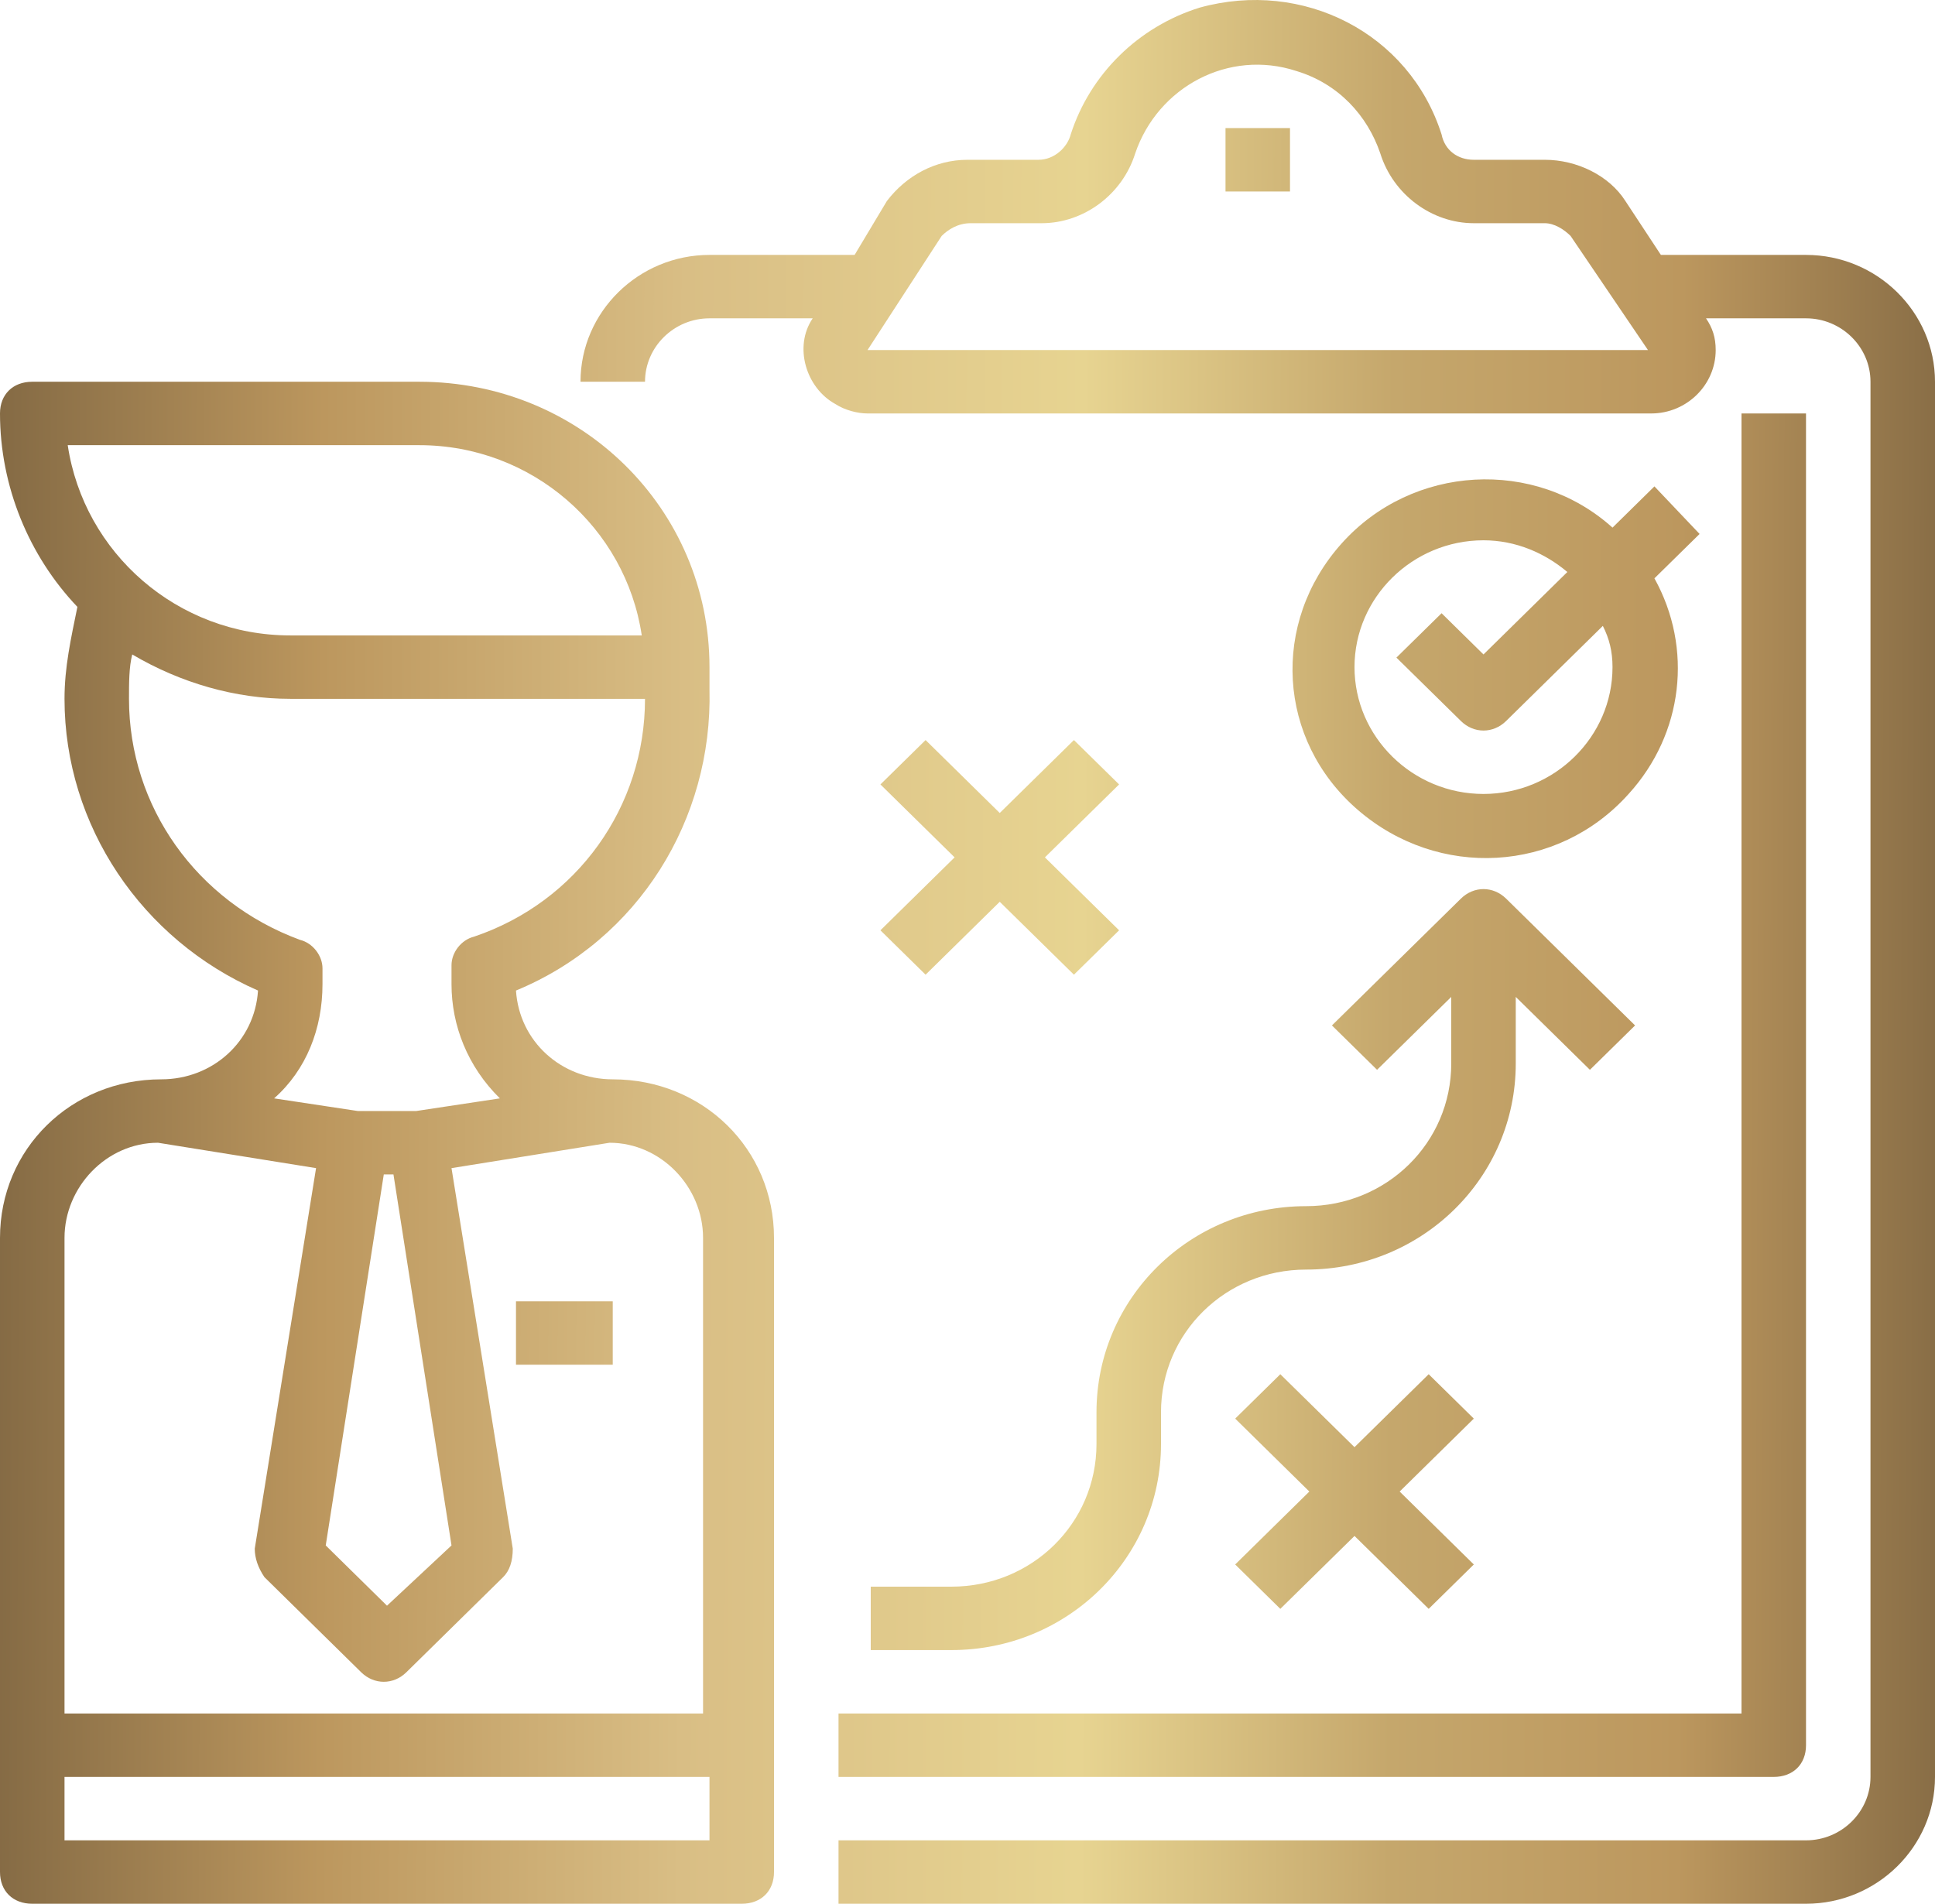<svg width="62" height="61" viewBox="0 0 62 61" fill="none" xmlns="http://www.w3.org/2000/svg">
<path d="M19.633 34.584C17.98 34.584 16.637 33.365 16.533 31.739C20.46 30.114 22.837 26.253 22.733 22.087C22.733 21.884 22.733 21.478 22.733 21.376C22.733 16.296 18.6 12.232 13.433 12.232H1.033C0.413 12.232 0 12.639 0 13.248C0 15.585 0.93 17.82 2.48 19.446C2.273 20.462 2.067 21.376 2.067 22.392C2.067 26.456 4.547 30.114 8.267 31.739C8.163 33.365 6.82 34.584 5.167 34.584C2.273 34.584 0 36.819 0 39.664V59.984C0 60.594 0.413 61 1.033 61H23.767C24.387 61 24.8 60.594 24.8 59.984V39.664C24.8 36.819 22.527 34.584 19.633 34.584ZM2.17 14.264H13.433C17.05 14.264 20.047 16.906 20.563 20.36H9.3C5.683 20.36 2.687 17.719 2.17 14.264ZM4.133 22.392C4.133 21.884 4.133 21.376 4.237 20.97C5.787 21.884 7.543 22.392 9.3 22.392H20.667C20.667 25.847 18.497 28.895 15.19 30.012C14.777 30.114 14.467 30.52 14.467 30.927V31.536C14.467 32.857 14.983 34.178 16.017 35.194L13.33 35.6H11.47L8.783 35.194C9.817 34.279 10.333 32.959 10.333 31.536V31.028C10.333 30.622 10.023 30.215 9.61 30.114C6.303 28.895 4.133 25.847 4.133 22.392ZM14.467 49.519L12.4 51.45L10.437 49.519L12.297 37.632H12.607L14.467 49.519ZM2.067 39.664C2.067 38.038 3.41 36.616 5.063 36.616L10.127 37.429L8.163 49.621C8.163 49.926 8.267 50.23 8.473 50.535L11.573 53.583C11.987 53.99 12.607 53.99 13.02 53.583L16.12 50.535C16.327 50.332 16.43 50.027 16.43 49.621L14.467 37.429L19.53 36.616C21.183 36.616 22.527 38.038 22.527 39.664V54.904H2.067V39.664ZM22.733 58.968H2.067V56.936H22.733V58.968Z" fill="url(#paint0_linear)"/>
<path d="M57.867 8.168H53.217L52.08 6.441C51.563 5.628 50.53 5.12 49.497 5.12H47.223C46.707 5.12 46.293 4.816 46.19 4.308C45.157 1.056 41.747 -0.671 38.44 0.244C36.477 0.853 34.927 2.377 34.307 4.308C34.203 4.714 33.79 5.12 33.273 5.12H31C29.967 5.12 29.037 5.628 28.417 6.441L27.383 8.168H22.733C20.46 8.168 18.6 9.997 18.6 12.232H20.667C20.667 11.115 21.597 10.2 22.733 10.2H26.04C25.42 11.115 25.833 12.435 26.763 12.944C27.073 13.147 27.487 13.248 27.797 13.248H52.907C54.043 13.248 54.973 12.334 54.973 11.216C54.973 10.81 54.87 10.505 54.663 10.2H57.867C59.003 10.2 59.933 11.115 59.933 12.232V56.936C59.933 58.054 59.003 58.968 57.867 58.968H26.867V61H57.867C60.14 61 62 59.171 62 56.936V12.232C62 9.997 60.14 8.168 57.867 8.168ZM27.797 11.216L30.173 7.559C30.38 7.355 30.69 7.152 31.103 7.152H33.377C34.72 7.152 35.96 6.238 36.373 4.917C37.097 2.784 39.37 1.564 41.54 2.276C42.883 2.682 43.813 3.698 44.227 4.917C44.64 6.238 45.88 7.152 47.223 7.152H49.497C49.807 7.152 50.117 7.355 50.323 7.559L52.803 11.216H27.797Z" fill="url(#paint1_linear)"/>
<path d="M41.333 4.104H39.267V6.136H41.333V4.104Z" fill="url(#paint2_linear)"/>
<path d="M35.857 25.135L34.41 23.713L32.033 26.05L29.657 23.713L28.21 25.135L30.587 27.472L28.21 29.809L29.657 31.231L32.033 28.895L34.41 31.231L35.857 29.809L33.48 27.472L35.857 25.135Z" fill="url(#paint3_linear)"/>
<path d="M47.223 45.455L45.777 44.033L43.4 46.37L41.023 44.033L39.577 45.455L41.953 47.792L39.577 50.129L41.023 51.551L43.4 49.215L45.777 51.551L47.223 50.129L44.847 47.792L47.223 45.455Z" fill="url(#paint4_linear)"/>
<path d="M48.257 28.793C47.843 28.387 47.223 28.387 46.81 28.793L42.677 32.857L44.123 34.279L46.5 31.943V34.076C46.5 36.616 44.433 38.648 41.85 38.648C38.13 38.648 35.133 41.594 35.133 45.252V46.268C35.133 48.808 33.067 50.84 30.483 50.84H27.9V52.872H30.483C34.203 52.872 37.2 49.926 37.2 46.268V45.252C37.2 42.712 39.267 40.68 41.85 40.68C45.57 40.68 48.567 37.734 48.567 34.076V31.943L50.943 34.279L52.39 32.857L48.257 28.793Z" fill="url(#paint5_linear)"/>
<path d="M54.457 17.109L53.01 15.585L51.667 16.906C49.187 14.671 45.26 14.874 42.987 17.414C40.713 19.954 40.92 23.713 43.503 25.948C46.087 28.183 49.91 27.98 52.183 25.44C53.94 23.51 54.25 20.767 53.01 18.531L54.457 17.109ZM47.533 25.44C45.26 25.44 43.4 23.611 43.4 21.376C43.4 19.141 45.26 17.312 47.533 17.312C48.567 17.312 49.497 17.719 50.22 18.328L47.533 20.97L46.19 19.649L44.743 21.071L46.81 23.103C47.223 23.51 47.843 23.51 48.257 23.103L51.357 20.055C51.563 20.462 51.667 20.868 51.667 21.376C51.667 23.611 49.807 25.44 47.533 25.44Z" fill="url(#paint6_linear)"/>
<path d="M19.633 41.696H16.533V43.728H19.633V41.696Z" fill="url(#paint7_linear)"/>
<path d="M55.8 13.248V54.904H26.867V56.936H56.833C57.453 56.936 57.867 56.53 57.867 55.92V13.248H55.8Z" fill="url(#paint8_linear)"/>
<defs>
<linearGradient id="paint0_linear" x1="-5.181" y1="56.369" x2="66.876" y2="56.594" gradientUnits="userSpaceOnUse">
<stop stop-color="#6A5538"/>
<stop offset="0.214" stop-color="#BC975E"/>
<stop offset="0.375" stop-color="#D9BE85"/>
<stop offset="0.552" stop-color="#E7D491"/>
<stop offset="0.69" stop-color="#C5A76C"/>
<stop offset="0.818" stop-color="#BC975E"/>
<stop offset="1" stop-color="#6A5538"/>
</linearGradient>
<linearGradient id="paint1_linear" x1="-5.181" y1="56.369" x2="66.876" y2="56.594" gradientUnits="userSpaceOnUse">
<stop stop-color="#6A5538"/>
<stop offset="0.214" stop-color="#BC975E"/>
<stop offset="0.375" stop-color="#D9BE85"/>
<stop offset="0.552" stop-color="#E7D491"/>
<stop offset="0.69" stop-color="#C5A76C"/>
<stop offset="0.818" stop-color="#BC975E"/>
<stop offset="1" stop-color="#6A5538"/>
</linearGradient>
<linearGradient id="paint2_linear" x1="-5.181" y1="56.369" x2="66.876" y2="56.594" gradientUnits="userSpaceOnUse">
<stop stop-color="#6A5538"/>
<stop offset="0.214" stop-color="#BC975E"/>
<stop offset="0.375" stop-color="#D9BE85"/>
<stop offset="0.552" stop-color="#E7D491"/>
<stop offset="0.69" stop-color="#C5A76C"/>
<stop offset="0.818" stop-color="#BC975E"/>
<stop offset="1" stop-color="#6A5538"/>
</linearGradient>
<linearGradient id="paint3_linear" x1="-5.181" y1="56.369" x2="66.876" y2="56.594" gradientUnits="userSpaceOnUse">
<stop stop-color="#6A5538"/>
<stop offset="0.214" stop-color="#BC975E"/>
<stop offset="0.375" stop-color="#D9BE85"/>
<stop offset="0.552" stop-color="#E7D491"/>
<stop offset="0.69" stop-color="#C5A76C"/>
<stop offset="0.818" stop-color="#BC975E"/>
<stop offset="1" stop-color="#6A5538"/>
</linearGradient>
<linearGradient id="paint4_linear" x1="-5.181" y1="56.369" x2="66.876" y2="56.594" gradientUnits="userSpaceOnUse">
<stop stop-color="#6A5538"/>
<stop offset="0.214" stop-color="#BC975E"/>
<stop offset="0.375" stop-color="#D9BE85"/>
<stop offset="0.552" stop-color="#E7D491"/>
<stop offset="0.69" stop-color="#C5A76C"/>
<stop offset="0.818" stop-color="#BC975E"/>
<stop offset="1" stop-color="#6A5538"/>
</linearGradient>
<linearGradient id="paint5_linear" x1="-5.181" y1="56.369" x2="66.876" y2="56.594" gradientUnits="userSpaceOnUse">
<stop stop-color="#6A5538"/>
<stop offset="0.214" stop-color="#BC975E"/>
<stop offset="0.375" stop-color="#D9BE85"/>
<stop offset="0.552" stop-color="#E7D491"/>
<stop offset="0.69" stop-color="#C5A76C"/>
<stop offset="0.818" stop-color="#BC975E"/>
<stop offset="1" stop-color="#6A5538"/>
</linearGradient>
<linearGradient id="paint6_linear" x1="-5.181" y1="56.369" x2="66.876" y2="56.594" gradientUnits="userSpaceOnUse">
<stop stop-color="#6A5538"/>
<stop offset="0.214" stop-color="#BC975E"/>
<stop offset="0.375" stop-color="#D9BE85"/>
<stop offset="0.552" stop-color="#E7D491"/>
<stop offset="0.69" stop-color="#C5A76C"/>
<stop offset="0.818" stop-color="#BC975E"/>
<stop offset="1" stop-color="#6A5538"/>
</linearGradient>
<linearGradient id="paint7_linear" x1="-5.181" y1="56.369" x2="66.876" y2="56.594" gradientUnits="userSpaceOnUse">
<stop stop-color="#6A5538"/>
<stop offset="0.214" stop-color="#BC975E"/>
<stop offset="0.375" stop-color="#D9BE85"/>
<stop offset="0.552" stop-color="#E7D491"/>
<stop offset="0.69" stop-color="#C5A76C"/>
<stop offset="0.818" stop-color="#BC975E"/>
<stop offset="1" stop-color="#6A5538"/>
</linearGradient>
<linearGradient id="paint8_linear" x1="-5.181" y1="56.369" x2="66.876" y2="56.594" gradientUnits="userSpaceOnUse">
<stop stop-color="#6A5538"/>
<stop offset="0.214" stop-color="#BC975E"/>
<stop offset="0.375" stop-color="#D9BE85"/>
<stop offset="0.552" stop-color="#E7D491"/>
<stop offset="0.69" stop-color="#C5A76C"/>
<stop offset="0.818" stop-color="#BC975E"/>
<stop offset="1" stop-color="#6A5538"/>
</linearGradient>
</defs>
</svg>
